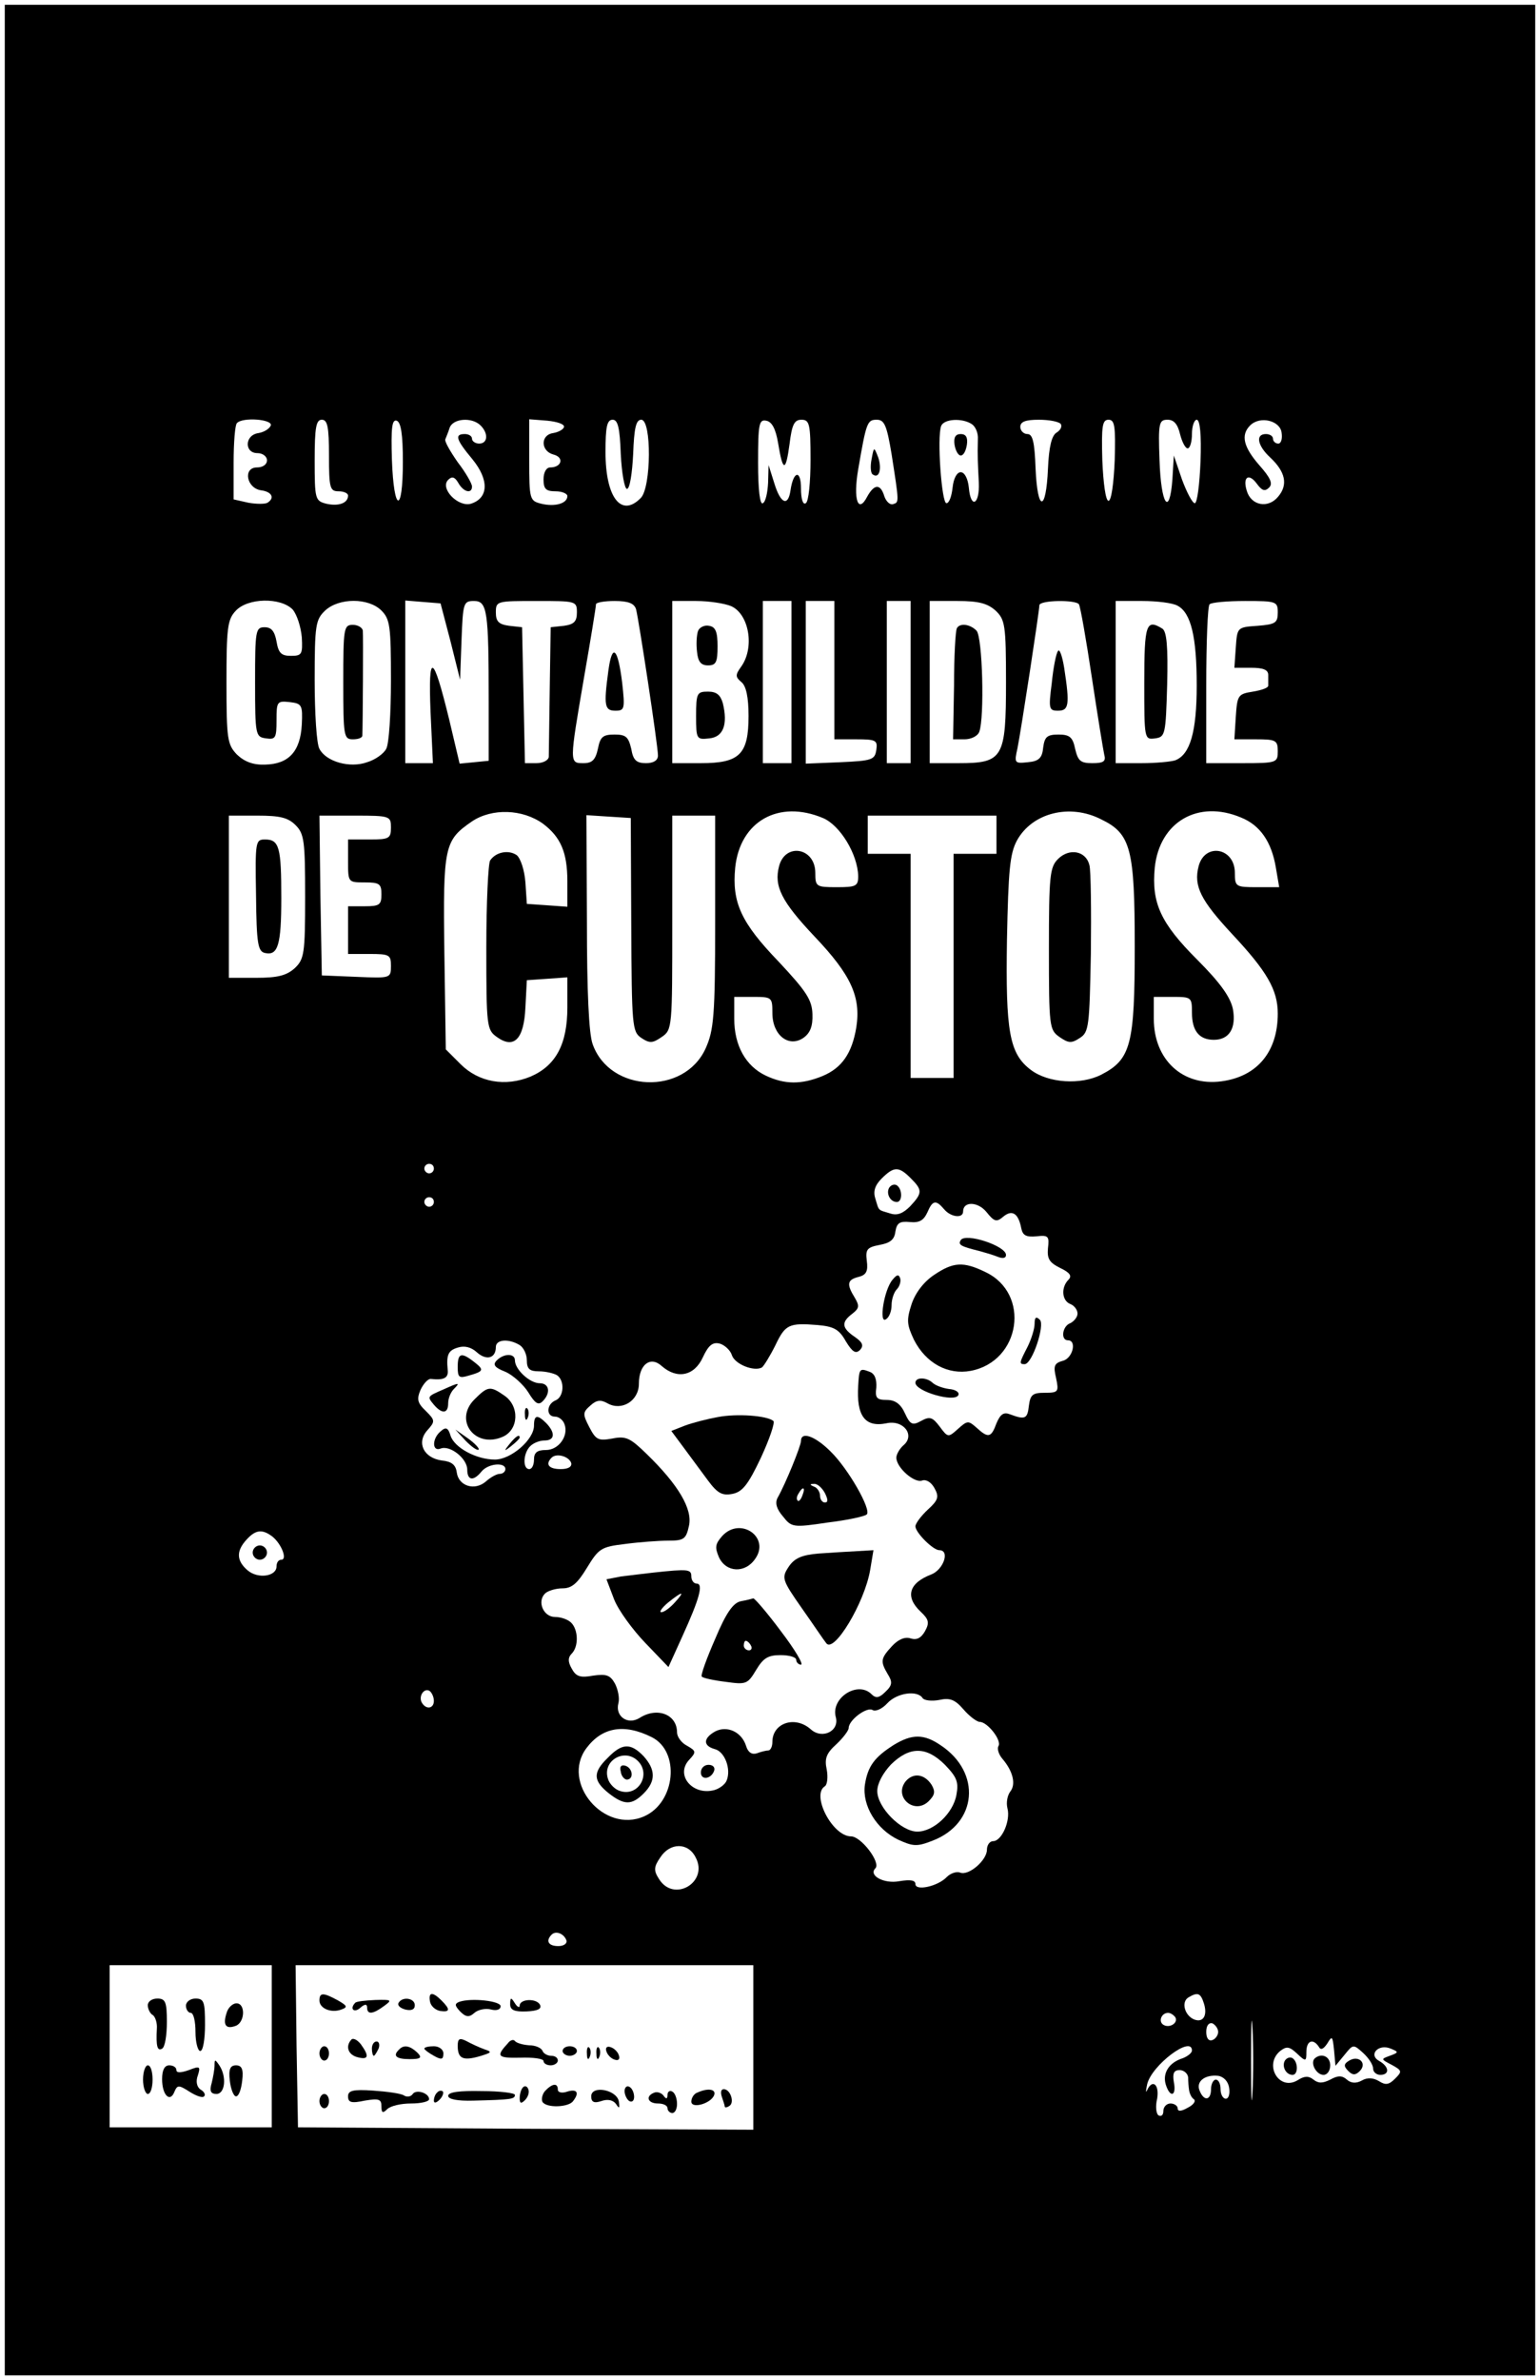 <?xml version="1.0" standalone="no"?>
<!DOCTYPE svg PUBLIC "-//W3C//DTD SVG 20010904//EN"
 "http://www.w3.org/TR/2001/REC-SVG-20010904/DTD/svg10.dtd">
<svg version="1.0" xmlns="http://www.w3.org/2000/svg"
 width="323pt" height="499pt" viewBox="0 0 323 499"
 preserveAspectRatio="xMidYMid meet">

<g transform="translate(0,499) scale(0.1,-0.1)"
fill="#000000" stroke="none">
<path d="M10 2495 l0 -2485 1605 0 1605 0 0 2485 0 2485 -1605 0 -1605 0 0
-2485z m558 1603 c-3 -7 -14 -14 -26 -16 -29 -4 -30 -42 -2 -42 11 0 20 -7 20
-15 0 -9 -9 -15 -21 -15 -30 0 -22 -44 9 -48 22 -3 29 -16 13 -26 -5 -3 -23
-3 -40 0 l-31 7 0 77 c0 42 3 80 7 83 12 13 75 8 71 -5z m122 -63 c0 -68 2
-75 20 -75 11 0 20 -4 20 -9 0 -16 -20 -23 -46 -17 -23 6 -24 10 -24 91 0 69
3 85 15 85 12 0 15 -15 15 -75z m155 -13 c0 -111 -19 -107 -23 4 -2 67 0 85
10 82 9 -3 13 -29 13 -86z m163 76 c17 -17 15 -38 -3 -38 -8 0 -15 5 -15 10 0
6 -7 10 -15 10 -22 0 -19 -11 16 -53 35 -43 34 -81 -3 -93 -27 -8 -66 32 -48
50 8 8 14 6 21 -6 11 -20 29 -24 29 -8 0 6 -13 29 -30 51 -16 23 -28 44 -26
48 1 3 6 14 9 24 7 20 47 23 65 5z m175 -3 c-1 -5 -11 -11 -23 -13 -27 -4 -26
-38 1 -45 23 -6 17 -27 -7 -27 -8 0 -14 -10 -14 -25 0 -20 5 -25 25 -25 14 0
25 -5 25 -10 0 -16 -27 -23 -55 -16 -24 6 -25 9 -25 92 l0 85 38 -3 c20 -2 36
-7 35 -13z m119 -57 c2 -40 8 -73 13 -73 6 0 11 33 13 73 2 55 6 72 17 72 22
0 21 -142 -1 -164 -41 -42 -74 1 -74 96 0 53 3 68 15 68 11 0 15 -17 17 -72z
m330 23 c10 -61 16 -61 24 -2 5 41 10 51 25 51 17 0 19 -9 19 -84 0 -47 -4
-88 -10 -91 -6 -4 -10 9 -10 31 0 40 -16 37 -22 -4 -5 -35 -21 -28 -34 15
l-12 38 -1 -37 c-1 -20 -5 -40 -11 -43 -6 -4 -10 27 -10 85 0 81 2 91 17 88
12 -2 20 -17 25 -47z m238 -23 c16 -103 16 -101 3 -105 -6 -2 -14 5 -18 16 -8
27 -21 27 -36 0 -19 -37 -30 -7 -19 57 17 99 19 104 39 104 16 0 21 -12 31
-72z m168 63 c8 -5 14 -19 13 -32 -1 -37 0 -51 2 -91 2 -46 -17 -56 -21 -10
-2 19 -9 32 -17 32 -8 0 -15 -13 -17 -32 -2 -18 -7 -33 -13 -33 -10 0 -20 138
-11 162 6 15 44 17 64 4z m187 0 c3 -6 -1 -13 -9 -18 -10 -6 -16 -29 -18 -76
-4 -91 -22 -91 -26 1 -2 55 -6 72 -17 72 -8 0 -15 7 -15 15 0 11 11 15 39 15
22 0 42 -4 46 -9z m113 -76 c-2 -48 -7 -85 -13 -85 -6 0 -11 37 -13 85 -2 72
0 85 13 85 13 0 15 -13 13 -85z m137 55 c4 -16 11 -30 16 -30 5 0 9 14 9 30 0
17 5 30 10 30 7 0 10 -32 8 -87 -2 -49 -7 -88 -12 -88 -5 0 -17 23 -27 50
l-17 50 -3 -50 c-6 -80 -24 -53 -27 40 -3 79 -1 85 17 85 13 0 21 -9 26 -30z
m213 3 c2 -13 -1 -23 -7 -23 -6 0 -11 5 -11 10 0 6 -7 10 -15 10 -22 0 -18
-24 9 -49 32 -30 38 -57 17 -82 -21 -26 -57 -19 -66 12 -9 29 4 38 21 15 11
-15 17 -17 26 -8 8 8 3 20 -21 47 -33 38 -39 63 -19 83 21 21 63 10 66 -15z
m-2074 -371 c9 -11 17 -36 19 -58 2 -36 0 -39 -23 -39 -20 0 -26 6 -30 30 -4
22 -11 30 -25 30 -19 0 -20 -7 -20 -115 0 -112 1 -115 23 -118 20 -3 22 1 22
38 0 39 1 41 28 38 25 -3 27 -6 25 -47 -3 -56 -27 -83 -77 -84 -25 -1 -43 6
-59 21 -20 21 -22 32 -22 151 0 113 2 132 19 150 25 28 95 29 120 3z m186 -2
c18 -18 20 -33 20 -146 0 -69 -4 -134 -10 -144 -5 -10 -23 -23 -40 -28 -36
-13 -86 1 -100 28 -6 10 -10 75 -10 144 0 116 2 127 22 146 29 27 91 27 118 0z
m145 -65 l20 -80 3 83 c3 78 4 82 26 82 28 0 31 -20 31 -210 l0 -125 -30 -3
-31 -3 -22 93 c-34 139 -44 143 -39 16 l5 -108 -29 0 -29 0 0 171 0 170 37 -3
37 -3 21 -80z m265 61 c0 -19 -6 -25 -27 -28 l-28 -3 -2 -130 c-1 -71 -2 -136
-2 -142 -1 -7 -12 -13 -26 -13 l-24 0 -3 143 -3 142 -27 3 c-22 3 -28 9 -28
28 0 24 2 24 85 24 83 0 85 0 85 -24z m124 7 c6 -23 46 -286 46 -307 0 -10 -9
-16 -25 -16 -20 0 -27 6 -31 30 -6 25 -11 30 -35 30 -25 0 -30 -5 -35 -30 -5
-23 -12 -30 -30 -30 -30 0 -30 -1 1 180 14 80 25 148 25 153 0 4 18 7 39 7 29
0 41 -5 45 -17z m200 6 c37 -17 49 -86 21 -126 -13 -18 -13 -22 0 -33 10 -8
15 -32 15 -71 0 -81 -19 -99 -100 -99 l-60 0 0 170 0 170 50 0 c27 0 60 -5 74
-11z m126 -159 l0 -170 -30 0 -30 0 0 170 0 170 30 0 30 0 0 -170z m90 25 l0
-145 46 0 c41 0 45 -2 42 -22 -3 -21 -9 -23 -75 -26 l-73 -3 0 171 0 170 30 0
30 0 0 -145z m160 -25 l0 -170 -25 0 -25 0 0 170 0 170 25 0 25 0 0 -170z
m178 150 c20 -19 22 -30 22 -150 0 -160 -6 -170 -100 -170 l-60 0 0 170 0 170
58 0 c45 0 63 -5 80 -20z m175 13 c3 -5 15 -73 27 -153 12 -80 24 -153 26
-162 4 -14 -1 -18 -25 -18 -25 0 -30 5 -36 30 -5 25 -12 30 -35 30 -24 0 -29
-5 -32 -27 -2 -22 -9 -29 -32 -31 -28 -3 -29 -2 -22 29 8 40 46 289 46 300 0
11 77 12 83 2z m207 -3 c28 -15 40 -65 40 -167 0 -98 -14 -145 -45 -157 -9 -3
-41 -6 -71 -6 l-54 0 0 170 0 170 56 0 c30 0 64 -4 74 -10z m210 -14 c0 -22
-5 -25 -42 -28 -43 -3 -43 -3 -46 -45 l-3 -43 35 0 c25 0 36 -4 36 -15 0 -8 0
-18 0 -22 1 -5 -14 -10 -32 -13 -31 -5 -33 -7 -36 -52 l-3 -48 45 0 c42 0 46
-2 46 -25 0 -24 -2 -25 -75 -25 l-75 0 0 163 c0 90 3 167 7 170 3 4 37 7 75 7
65 0 68 -1 68 -24z m-1541 -443 c37 -28 51 -60 51 -121 l0 -53 -42 3 -43 3 -3
45 c-2 26 -10 50 -18 57 -17 12 -44 7 -56 -11 -4 -6 -8 -88 -8 -183 0 -165 1
-172 22 -187 36 -26 57 -5 60 62 l3 57 43 3 42 3 0 -63 c0 -77 -24 -122 -77
-145 -53 -22 -109 -12 -147 26 l-31 31 -3 203 c-3 224 0 235 58 275 42 28 106
26 149 -5z m587 12 c36 -15 73 -76 74 -122 0 -21 -5 -23 -45 -23 -43 0 -45 1
-45 30 0 53 -63 64 -76 14 -11 -42 5 -74 75 -148 76 -80 97 -126 87 -190 -9
-54 -30 -85 -71 -102 -44 -18 -79 -18 -119 1 -42 20 -66 63 -66 119 l0 46 40
0 c39 0 40 -1 40 -34 0 -46 34 -73 65 -52 14 10 20 24 19 50 -1 30 -13 48 -71
110 -79 82 -98 124 -91 197 10 97 91 143 184 104z m584 -3 c62 -30 70 -62 70
-267 0 -205 -8 -236 -70 -268 -43 -22 -111 -18 -148 10 -45 34 -53 80 -50 273
3 146 6 180 21 208 32 58 111 78 177 44z m293 4 c40 -16 64 -51 73 -105 l7
-41 -47 0 c-44 0 -46 1 -46 30 0 53 -63 64 -76 14 -11 -42 5 -72 70 -142 73
-78 96 -117 96 -167 0 -80 -43 -132 -118 -142 -81 -11 -142 45 -142 131 l0 46
40 0 c39 0 40 -1 40 -33 0 -38 15 -57 46 -57 32 0 47 24 40 64 -5 25 -26 55
-75 104 -77 77 -96 119 -89 193 10 96 91 143 181 105z m-1983 -16 c18 -18 20
-33 20 -150 0 -120 -2 -131 -22 -150 -17 -15 -35 -20 -80 -20 l-58 0 0 170 0
170 60 0 c47 0 64 -4 80 -20z m200 -5 c0 -23 -4 -25 -45 -25 l-45 0 0 -45 c0
-45 0 -45 35 -45 31 0 35 -3 35 -25 0 -22 -4 -25 -35 -25 l-35 0 0 -50 0 -50
45 0 c42 0 45 -2 45 -25 0 -26 -1 -26 -72 -23 l-73 3 -3 168 -2 167 75 0 c73
0 75 -1 75 -25z m504 -204 c1 -213 2 -224 21 -237 18 -12 24 -11 43 2 22 15
22 20 22 240 l0 224 45 0 45 0 0 -222 c0 -199 -3 -228 -20 -266 -45 -99 -201
-93 -237 9 -8 22 -12 111 -12 257 l-1 223 46 -3 47 -3 1 -224z m766 189 l0
-40 -45 0 -45 0 0 -235 0 -235 -45 0 -45 0 0 235 0 235 -45 0 -45 0 0 40 0 40
135 0 135 0 0 -40z m-1180 -700 c0 -5 -4 -10 -10 -10 -5 0 -10 5 -10 10 0 6 5
10 10 10 6 0 10 -4 10 -10z m1000 -20 c25 -25 25 -31 -1 -59 -15 -15 -27 -20
-42 -15 -26 8 -23 4 -31 31 -5 15 -1 28 13 42 26 26 36 26 61 1z m-1000 -50
c0 -5 -4 -10 -10 -10 -5 0 -10 5 -10 10 0 6 5 10 10 10 6 0 10 -4 10 -10z
m1070 -15 c14 -17 40 -20 40 -5 0 22 31 21 49 -1 16 -20 21 -22 35 -10 19 16
32 7 38 -24 3 -15 10 -19 32 -17 25 3 27 0 24 -25 -2 -22 3 -30 25 -41 21 -10
26 -17 18 -25 -16 -16 -14 -44 4 -51 8 -3 15 -12 15 -20 0 -7 -7 -16 -15 -20
-17 -6 -21 -36 -5 -36 19 0 10 -38 -11 -43 -18 -5 -20 -11 -14 -36 6 -29 5
-31 -24 -31 -25 0 -30 -4 -33 -27 -3 -28 -8 -30 -40 -18 -13 5 -20 0 -28 -19
-11 -30 -17 -32 -42 -9 -17 15 -19 15 -39 -3 -20 -18 -21 -18 -38 5 -15 20
-21 22 -39 12 -18 -10 -23 -8 -34 16 -9 20 -21 28 -38 28 -21 0 -25 4 -22 26
1 17 -3 29 -14 33 -21 8 -22 7 -24 -29 -4 -63 14 -88 59 -79 36 8 61 -25 36
-46 -8 -7 -15 -19 -15 -26 0 -21 38 -54 54 -48 8 3 19 -3 26 -16 10 -18 8 -25
-14 -45 -14 -13 -26 -29 -26 -35 0 -13 37 -50 50 -50 23 0 9 -41 -17 -51 -47
-18 -55 -47 -22 -78 17 -16 19 -23 9 -41 -8 -14 -17 -19 -30 -15 -12 4 -26 -2
-39 -16 -24 -26 -25 -32 -9 -59 10 -16 10 -23 -5 -37 -13 -13 -20 -14 -29 -5
-29 29 -86 -8 -75 -48 8 -29 -28 -47 -52 -26 -33 30 -81 14 -81 -26 0 -10 -4
-18 -9 -18 -5 0 -16 -3 -24 -6 -10 -3 -18 2 -22 15 -9 30 -40 44 -65 31 -25
-14 -26 -30 -1 -37 21 -5 35 -42 25 -66 -3 -8 -15 -17 -26 -20 -45 -12 -82 31
-53 63 16 17 15 19 -4 30 -12 6 -21 19 -21 28 0 38 -42 54 -79 30 -25 -15 -51
4 -44 31 3 11 -1 29 -7 41 -10 18 -18 21 -46 17 -27 -5 -36 -2 -45 15 -8 14
-8 23 0 31 15 15 14 50 -1 65 -7 7 -22 12 -34 12 -24 0 -38 32 -21 49 6 6 23
11 37 11 19 0 31 10 51 43 25 41 30 44 80 50 30 4 71 7 91 7 32 0 37 3 43 31
8 35 -22 86 -89 151 -34 33 -43 38 -72 32 -29 -5 -34 -3 -48 24 -14 27 -14 31
2 45 13 12 22 13 36 5 30 -17 66 5 66 41 0 40 24 59 48 37 32 -28 68 -21 86
18 12 26 21 33 36 29 10 -3 22 -14 25 -24 6 -19 46 -35 63 -26 4 3 17 24 28
46 21 44 28 48 89 43 34 -3 45 -9 59 -34 14 -23 21 -27 30 -18 8 9 5 16 -11
27 -28 19 -29 31 -5 49 14 11 15 16 5 33 -18 29 -16 38 8 44 16 4 20 12 17 34
-3 24 1 28 27 33 22 4 31 11 33 28 3 18 9 22 30 20 20 -2 29 3 37 20 11 26 18
27 35 7z m-890 -285 c8 -5 15 -19 15 -32 0 -18 6 -23 25 -23 14 0 31 -4 38 -8
17 -11 15 -46 -3 -53 -19 -8 -20 -34 -1 -34 8 0 17 -7 20 -16 9 -24 -12 -54
-39 -54 -18 0 -25 -5 -25 -20 0 -11 -4 -20 -10 -20 -14 0 -13 33 2 48 7 7 20
12 30 12 22 0 23 16 4 36 -19 19 -26 18 -26 -5 0 -29 -48 -71 -82 -71 -39 0
-85 25 -93 50 -5 17 -10 19 -21 9 -18 -15 -18 -43 0 -36 20 8 56 -21 56 -44 0
-23 13 -25 30 -4 14 17 50 20 50 5 0 -5 -5 -10 -12 -10 -6 0 -19 -7 -29 -16
-23 -20 -57 -10 -61 19 -2 16 -11 23 -31 25 -38 5 -54 37 -31 63 17 19 17 21
-3 41 -18 17 -19 25 -11 44 6 13 16 24 22 23 27 -3 37 2 35 19 -3 32 1 41 22
47 13 4 27 1 39 -10 20 -18 40 -13 40 11 0 16 27 18 50 4z m108 -247 c2 -8 -6
-13 -22 -13 -25 0 -33 10 -19 24 10 10 36 3 41 -11z m-626 -155 c19 -16 31
-48 18 -48 -6 0 -10 -6 -10 -14 0 -21 -39 -27 -61 -8 -23 20 -24 40 -2 64 19
21 33 23 55 6z m338 -344 c0 -16 -16 -19 -25 -4 -8 13 4 32 16 25 5 -4 9 -13
9 -21z m1025 6 c3 -5 19 -7 35 -4 22 5 33 1 51 -20 12 -14 28 -26 34 -26 16 0
47 -39 39 -51 -3 -6 1 -18 9 -27 22 -26 28 -53 16 -68 -6 -8 -9 -23 -6 -35 7
-26 -12 -69 -30 -69 -7 0 -13 -8 -13 -18 0 -22 -38 -55 -56 -48 -7 3 -20 -1
-28 -9 -19 -20 -66 -30 -66 -15 0 8 -10 10 -34 6 -32 -6 -65 12 -50 27 12 12
-30 67 -51 67 -39 0 -84 87 -55 105 5 3 7 19 4 35 -5 23 -1 34 20 53 14 13 26
29 26 34 0 17 38 45 50 38 6 -4 20 2 31 14 20 22 63 28 74 11z m-568 -82 c60
-30 50 -137 -16 -166 -84 -37 -175 71 -121 143 33 44 79 52 137 23z m92 -252
c28 -52 -46 -96 -77 -45 -11 17 -11 25 3 45 20 31 58 32 74 0z m-271 -174 c2
-7 -6 -12 -17 -12 -21 0 -27 11 -14 24 9 9 26 2 31 -12z m-618 -222 l0 -170
-170 0 -170 0 0 170 0 170 170 0 170 0 0 -170z m1010 -2 l0 -173 -477 2 -478
3 -3 170 -2 170 480 0 480 0 0 -172z m945 92 c8 -25 -1 -41 -20 -34 -20 8 -28
36 -13 46 20 12 26 10 33 -12z m102 -187 c-2 -38 -3 -7 -3 67 0 74 1 105 3 68
2 -38 2 -98 0 -135z m-162 158 c7 -12 -12 -24 -25 -16 -11 7 -4 25 10 25 5 0
11 -4 15 -9z m90 -31 c0 -7 -6 -15 -12 -17 -8 -3 -13 4 -13 17 0 13 5 20 13
18 6 -3 12 -11 12 -18z m265 -48 c18 22 18 23 39 4 12 -11 21 -25 21 -33 0 -7
7 -13 15 -13 20 0 19 17 -2 29 -24 13 -2 37 24 26 17 -7 17 -8 -2 -15 -19 -7
-19 -7 4 -19 22 -12 22 -14 7 -29 -13 -13 -20 -14 -34 -5 -12 7 -24 8 -36 1
-11 -6 -22 -6 -31 2 -10 9 -19 9 -35 0 -16 -8 -25 -8 -35 0 -10 8 -19 8 -33
-1 -39 -24 -72 32 -37 61 13 10 19 10 35 -5 19 -18 20 -17 20 3 0 24 14 29 26
11 4 -8 10 -5 18 7 10 17 11 15 14 -14 l3 -33 19 23z m-320 9 c0 -5 -9 -12
-19 -16 -29 -9 -43 -31 -36 -55 9 -29 23 -25 17 5 -3 18 0 25 12 25 9 0 17 -7
18 -15 0 -8 1 -21 2 -27 1 -7 5 -16 10 -19 5 -4 -1 -12 -13 -18 -14 -8 -21 -8
-21 -1 0 5 -7 10 -15 10 -8 0 -15 -7 -15 -16 0 -8 -4 -12 -10 -9 -5 3 -7 19
-3 35 5 30 -10 42 -21 18 -3 -7 -3 -2 0 12 9 40 94 104 94 71z m78 -78 c2 -13
-1 -23 -7 -23 -6 0 -11 9 -11 20 0 11 -4 20 -10 20 -5 0 -10 -9 -10 -20 0 -24
-15 -26 -24 -3 -8 19 11 34 39 31 12 -2 21 -12 23 -25z"/>
<path d="M1828 4027 c-3 -15 -2 -30 3 -32 13 -9 19 12 11 36 -9 23 -9 23 -14
-4z"/>
<path d="M2002 4058 c2 -13 8 -23 13 -23 6 0 11 10 13 23 2 15 -2 22 -13 22
-11 0 -15 -7 -13 -22z"/>
<path d="M720 3560 c0 -113 1 -120 20 -120 11 0 20 3 20 8 1 28 2 209 1 220
-1 6 -10 12 -21 12 -19 0 -20 -7 -20 -120z"/>
<path d="M1276 3584 c-10 -74 -8 -84 15 -84 19 0 20 4 14 58 -9 74 -21 85 -29
26z"/>
<path d="M1464 3667 c-3 -9 -4 -28 -2 -44 2 -20 8 -28 23 -28 17 0 20 7 20 40
0 30 -4 41 -18 43 -9 2 -20 -3 -23 -11z"/>
<path d="M1460 3489 c0 -49 1 -50 28 -47 29 3 39 29 28 74 -5 17 -13 24 -31
24 -23 0 -25 -3 -25 -51z"/>
<path d="M2007 3673 c-3 -5 -6 -59 -6 -120 l-2 -113 24 0 c14 0 28 7 31 16 11
29 7 199 -6 212 -14 14 -35 16 -41 5z"/>
<path d="M2219 3625 c-4 -5 -10 -36 -13 -67 -7 -54 -6 -58 13 -58 23 0 25 12
13 90 -4 25 -10 41 -13 35z"/>
<path d="M2400 3559 c0 -119 0 -120 23 -117 21 3 22 8 25 112 2 81 -1 112 -10
118 -34 21 -38 10 -38 -113z"/>
<path d="M2219 3189 c-17 -17 -19 -35 -19 -188 0 -164 1 -170 22 -185 19 -13
25 -14 43 -2 19 12 20 25 23 177 1 90 0 174 -3 185 -7 30 -42 37 -66 13z"/>
<path d="M537 3113 c1 -102 4 -118 19 -121 27 -6 34 17 34 115 0 106 -4 123
-34 123 -20 0 -21 -3 -19 -117z"/>
<path d="M1865 2500 c-7 -12 2 -30 16 -30 12 0 12 27 0 35 -5 3 -12 1 -16 -5z"/>
<path d="M2015 2390 c-6 -10 0 -13 40 -23 11 -3 28 -8 38 -12 10 -4 17 -3 17
4 0 19 -85 47 -95 31z"/>
<path d="M1959 2317 c-21 -14 -39 -37 -47 -61 -11 -34 -10 -43 5 -75 25 -49
71 -74 119 -65 105 20 126 162 31 207 -47 23 -68 21 -108 -6z"/>
<path d="M1872 2307 c-18 -21 -29 -93 -14 -83 7 4 12 17 12 30 0 12 5 27 11
33 6 6 9 17 7 23 -3 9 -7 8 -16 -3z"/>
<path d="M2170 2215 c0 -11 -7 -33 -15 -49 -17 -33 -18 -36 -6 -36 16 0 43 82
32 93 -8 8 -11 5 -11 -8z"/>
<path d="M1920 2091 c0 -18 82 -42 90 -26 3 6 -6 12 -20 13 -14 2 -29 8 -34
13 -13 12 -36 12 -36 0z"/>
<path d="M1505 2019 c-22 -4 -53 -12 -69 -18 l-28 -11 26 -35 c14 -19 37 -50
51 -69 20 -27 30 -32 51 -28 21 4 33 19 60 76 18 39 30 74 26 77 -13 11 -76
16 -117 8z"/>
<path d="M1680 1969 c0 -10 -32 -89 -49 -119 -6 -11 -2 -24 11 -39 18 -23 21
-24 94 -13 42 5 78 13 82 17 10 10 -39 96 -76 132 -32 32 -62 43 -62 22z m50
-109 c7 -14 7 -20 0 -20 -5 0 -10 6 -10 14 0 8 -6 17 -12 19 -10 4 -10 6 -1 6
7 1 17 -8 23 -19z m-47 -5 c-3 -9 -8 -14 -10 -11 -3 3 -2 9 2 15 9 16 15 13 8
-4z"/>
<path d="M1515 1770 c-15 -17 -16 -24 -7 -45 15 -32 55 -34 76 -3 32 45 -31
89 -69 48z"/>
<path d="M1717 1733 c-36 -3 -51 -10 -63 -28 -15 -23 -14 -27 28 -87 24 -34
46 -67 51 -73 16 -22 80 84 92 153 l7 42 -34 -2 c-18 -1 -54 -3 -81 -5z"/>
<path d="M1370 1693 c-19 -2 -49 -6 -67 -8 l-31 -6 16 -42 c9 -23 39 -64 66
-92 l48 -50 29 64 c36 79 45 111 30 111 -6 0 -11 7 -11 15 0 15 -6 16 -80 8z
m45 -63 c-10 -11 -22 -20 -28 -20 -5 0 1 9 14 20 31 25 37 25 14 0z"/>
<path d="M1554 1633 c-16 -3 -31 -24 -54 -79 -18 -41 -31 -77 -28 -79 2 -3 25
-8 50 -11 43 -6 46 -5 64 25 15 25 25 31 51 31 18 0 33 -4 33 -10 0 -5 5 -10
10 -10 6 0 -13 32 -42 70 -29 39 -55 69 -58 69 -3 -1 -15 -4 -26 -6z m21 -93
c3 -5 1 -10 -4 -10 -6 0 -11 5 -11 10 0 6 2 10 4 10 3 0 8 -4 11 -10z"/>
<path d="M1470 1274 c0 -17 22 -14 28 4 2 7 -3 12 -12 12 -9 0 -16 -7 -16 -16z"/>
<path d="M960 2124 c0 -22 3 -24 23 -18 32 9 33 12 11 29 -27 21 -34 18 -34
-11z"/>
<path d="M1042 2138 c-9 -9 -5 -15 18 -24 16 -7 38 -27 48 -43 14 -23 21 -28
30 -19 18 18 14 38 -6 38 -21 0 -52 29 -52 48 0 15 -23 15 -38 0z"/>
<path d="M930 2077 c-35 -15 -34 -15 -20 -32 17 -20 30 -19 30 3 0 10 5 23 12
30 14 14 11 14 -22 -1z"/>
<path d="M995 2056 c-44 -44 2 -104 60 -78 33 15 35 64 3 86 -30 21 -35 20
-63 -8z"/>
<path d="M1101 2024 c0 -11 3 -14 6 -6 3 7 2 16 -1 19 -3 4 -6 -2 -5 -13z"/>
<path d="M977 1969 c12 -12 24 -21 27 -18 2 2 -8 13 -22 23 l-27 19 22 -24z"/>
<path d="M1069 1963 c-13 -16 -12 -17 4 -4 9 7 17 15 17 17 0 8 -8 3 -21 -13z"/>
<path d="M530 1735 c0 -8 7 -15 15 -15 8 0 15 7 15 15 0 8 -7 15 -15 15 -8 0
-15 -7 -15 -15z"/>
<path d="M1875 1332 c-41 -26 -55 -45 -61 -84 -6 -43 24 -93 70 -115 31 -14
39 -15 72 -2 94 36 103 143 17 200 -35 24 -60 24 -98 1z m107 -42 c25 -26 29
-36 24 -63 -7 -39 -48 -77 -82 -77 -34 0 -84 51 -84 85 0 16 12 38 29 56 39
38 74 38 113 -1z"/>
<path d="M1900 1256 c-27 -33 18 -72 48 -42 13 13 14 20 6 34 -15 23 -38 26
-54 8z"/>
<path d="M1275 1305 c-32 -31 -31 -48 1 -74 33 -26 49 -26 74 -1 26 26 25 50
0 78 -27 28 -45 28 -75 -3z m63 -7 c28 -28 1 -75 -37 -63 -11 3 -23 15 -26 26
-12 38 35 65 63 37z"/>
<path d="M1302 1276 c1 -10 8 -17 13 -17 15 1 12 24 -3 29 -9 3 -13 -2 -10
-12z"/>
<path d="M310 786 c0 -8 5 -18 11 -21 5 -4 9 -17 8 -28 -2 -37 1 -48 11 -42 6
3 10 28 10 56 0 42 -3 49 -20 49 -11 0 -20 -6 -20 -14z"/>
<path d="M390 785 c0 -8 5 -15 10 -15 6 0 10 -18 10 -40 0 -22 5 -40 10 -40 6
0 10 25 10 55 0 48 -2 55 -20 55 -11 0 -20 -7 -20 -15z"/>
<path d="M475 769 c-8 -25 -1 -34 20 -26 19 8 20 47 1 47 -8 0 -18 -9 -21 -21z"/>
<path d="M450 660 c0 -8 -3 -25 -6 -37 -5 -17 -2 -23 10 -23 18 0 22 36 6 60
-9 13 -10 13 -10 0z"/>
<path d="M300 630 c0 -16 5 -30 10 -30 6 0 10 14 10 30 0 17 -4 30 -10 30 -5
0 -10 -13 -10 -30z"/>
<path d="M340 631 c0 -34 17 -50 26 -26 6 14 9 14 31 0 14 -9 28 -14 31 -10 4
3 0 10 -7 14 -8 5 -11 17 -6 30 6 19 4 20 -19 11 -17 -6 -26 -6 -26 0 0 6 -7
10 -15 10 -10 0 -15 -10 -15 -29z"/>
<path d="M482 628 c2 -18 8 -33 13 -33 6 0 11 15 13 33 3 24 -1 32 -13 32 -12
0 -16 -8 -13 -32z"/>
<path d="M670 796 c0 -17 25 -27 46 -19 14 5 12 8 -7 19 -31 17 -39 17 -39 0z"/>
<path d="M902 793 c2 -9 11 -17 21 -19 21 -3 22 3 3 22 -19 19 -28 18 -24 -3z"/>
<path d="M745 791 c-12 -12 -3 -22 10 -11 10 9 15 9 15 1 0 -15 12 -14 35 3
18 13 17 14 -18 13 -21 -1 -40 -3 -42 -6z"/>
<path d="M836 791 c-3 -5 3 -11 14 -14 13 -3 20 0 20 9 0 15 -26 19 -34 5z"/>
<path d="M963 793 c-10 -4 -9 -8 2 -20 12 -12 19 -13 30 -3 8 7 24 10 35 7 12
-3 20 0 20 7 0 11 -62 18 -87 9z"/>
<path d="M1070 788 c0 -12 9 -16 34 -15 23 1 32 5 29 13 -6 15 -43 14 -43 -1
0 -5 -5 -3 -10 5 -8 13 -10 13 -10 -2z"/>
<path d="M737 714 c-13 -14 -7 -32 13 -37 23 -6 25 2 7 27 -7 9 -16 14 -20 10z"/>
<path d="M960 701 c0 -27 11 -32 46 -22 26 8 27 9 9 15 -11 4 -28 12 -37 17
-14 7 -18 5 -18 -10z"/>
<path d="M1065 706 c-25 -27 -22 -31 26 -30 27 1 49 -2 49 -7 0 -5 7 -9 15 -9
8 0 15 5 15 10 0 6 -6 10 -14 10 -8 0 -16 5 -18 10 -2 6 -14 12 -28 12 -14 1
-27 5 -30 9 -3 4 -10 2 -15 -5z"/>
<path d="M780 695 c0 -8 2 -15 4 -15 2 0 6 7 10 15 3 8 1 15 -4 15 -6 0 -10
-7 -10 -15z"/>
<path d="M670 685 c0 -8 5 -15 10 -15 6 0 10 7 10 15 0 8 -4 15 -10 15 -5 0
-10 -7 -10 -15z"/>
<path d="M837 693 c-14 -13 -6 -20 22 -20 24 0 27 3 16 14 -15 14 -28 17 -38
6z"/>
<path d="M890 695 c0 -2 9 -9 20 -15 16 -9 20 -8 20 5 0 8 -9 15 -20 15 -11 0
-20 -2 -20 -5z"/>
<path d="M1180 690 c0 -5 7 -10 15 -10 8 0 15 5 15 10 0 6 -7 10 -15 10 -8 0
-15 -4 -15 -10z"/>
<path d="M1231 684 c0 -11 3 -14 6 -6 3 7 2 16 -1 19 -3 4 -6 -2 -5 -13z"/>
<path d="M1251 684 c0 -11 3 -14 6 -6 3 7 2 16 -1 19 -3 4 -6 -2 -5 -13z"/>
<path d="M1272 689 c2 -7 10 -15 17 -17 8 -3 12 1 9 9 -2 7 -10 15 -17 17 -8
3 -12 -1 -9 -9z"/>
<path d="M1097 614 c-4 -4 -7 -14 -7 -23 0 -11 3 -12 11 -4 6 6 10 16 7 23 -2
6 -7 8 -11 4z"/>
<path d="M1143 606 c-6 -7 -8 -18 -5 -23 9 -13 55 -11 64 2 14 18 8 26 -12 20
-11 -4 -20 -2 -20 4 0 15 -12 13 -27 -3z"/>
<path d="M1310 606 c0 -8 5 -18 10 -21 6 -3 10 1 10 9 0 8 -4 18 -10 21 -5 3
-10 -1 -10 -9z"/>
<path d="M730 595 c0 -13 7 -15 35 -9 30 5 35 3 35 -12 0 -14 3 -15 12 -6 7 7
29 12 50 12 21 0 38 4 38 9 0 13 -28 22 -35 10 -4 -5 -12 -6 -18 -2 -6 4 -35
8 -64 10 -43 3 -53 0 -53 -12z"/>
<path d="M917 603 c-4 -3 -7 -11 -7 -17 0 -6 5 -5 12 2 6 6 9 14 7 17 -3 3 -9
2 -12 -2z"/>
<path d="M940 596 c0 -7 19 -11 53 -10 79 2 87 3 87 12 0 4 -31 8 -70 8 -46 1
-70 -2 -70 -10z"/>
<path d="M1240 595 c0 -12 6 -15 21 -10 14 5 25 2 31 -6 7 -11 8 -9 6 5 -4 25
-58 35 -58 11z"/>
<path d="M1373 603 c-20 -7 -15 -23 7 -23 11 0 20 -4 20 -10 0 -5 5 -10 10
-10 6 0 10 9 10 19 0 11 -4 23 -10 26 -5 3 -10 0 -10 -7 0 -9 -3 -9 -8 -2 -4
6 -13 9 -19 7z"/>
<path d="M1463 603 c-7 -2 -13 -11 -13 -19 0 -16 42 -4 48 14 4 12 -13 15 -35
5z"/>
<path d="M1514 594 c3 -9 6 -18 6 -20 0 -3 4 -3 10 1 11 7 2 35 -12 35 -6 0
-7 -7 -4 -16z"/>
<path d="M670 585 c0 -8 5 -15 10 -15 6 0 10 7 10 15 0 8 -4 15 -10 15 -5 0
-10 -7 -10 -15z"/>
<path d="M2695 670 c-7 -12 2 -30 16 -30 12 0 12 27 0 35 -5 3 -12 1 -16 -5z"/>
<path d="M2757 674 c-9 -10 4 -34 19 -34 8 0 14 9 14 20 0 19 -19 27 -33 14z"/>
<path d="M2830 670 c-12 -7 -12 -12 -2 -22 9 -9 15 -9 24 0 16 16 -2 34 -22
22z"/>
</g>
</svg>
